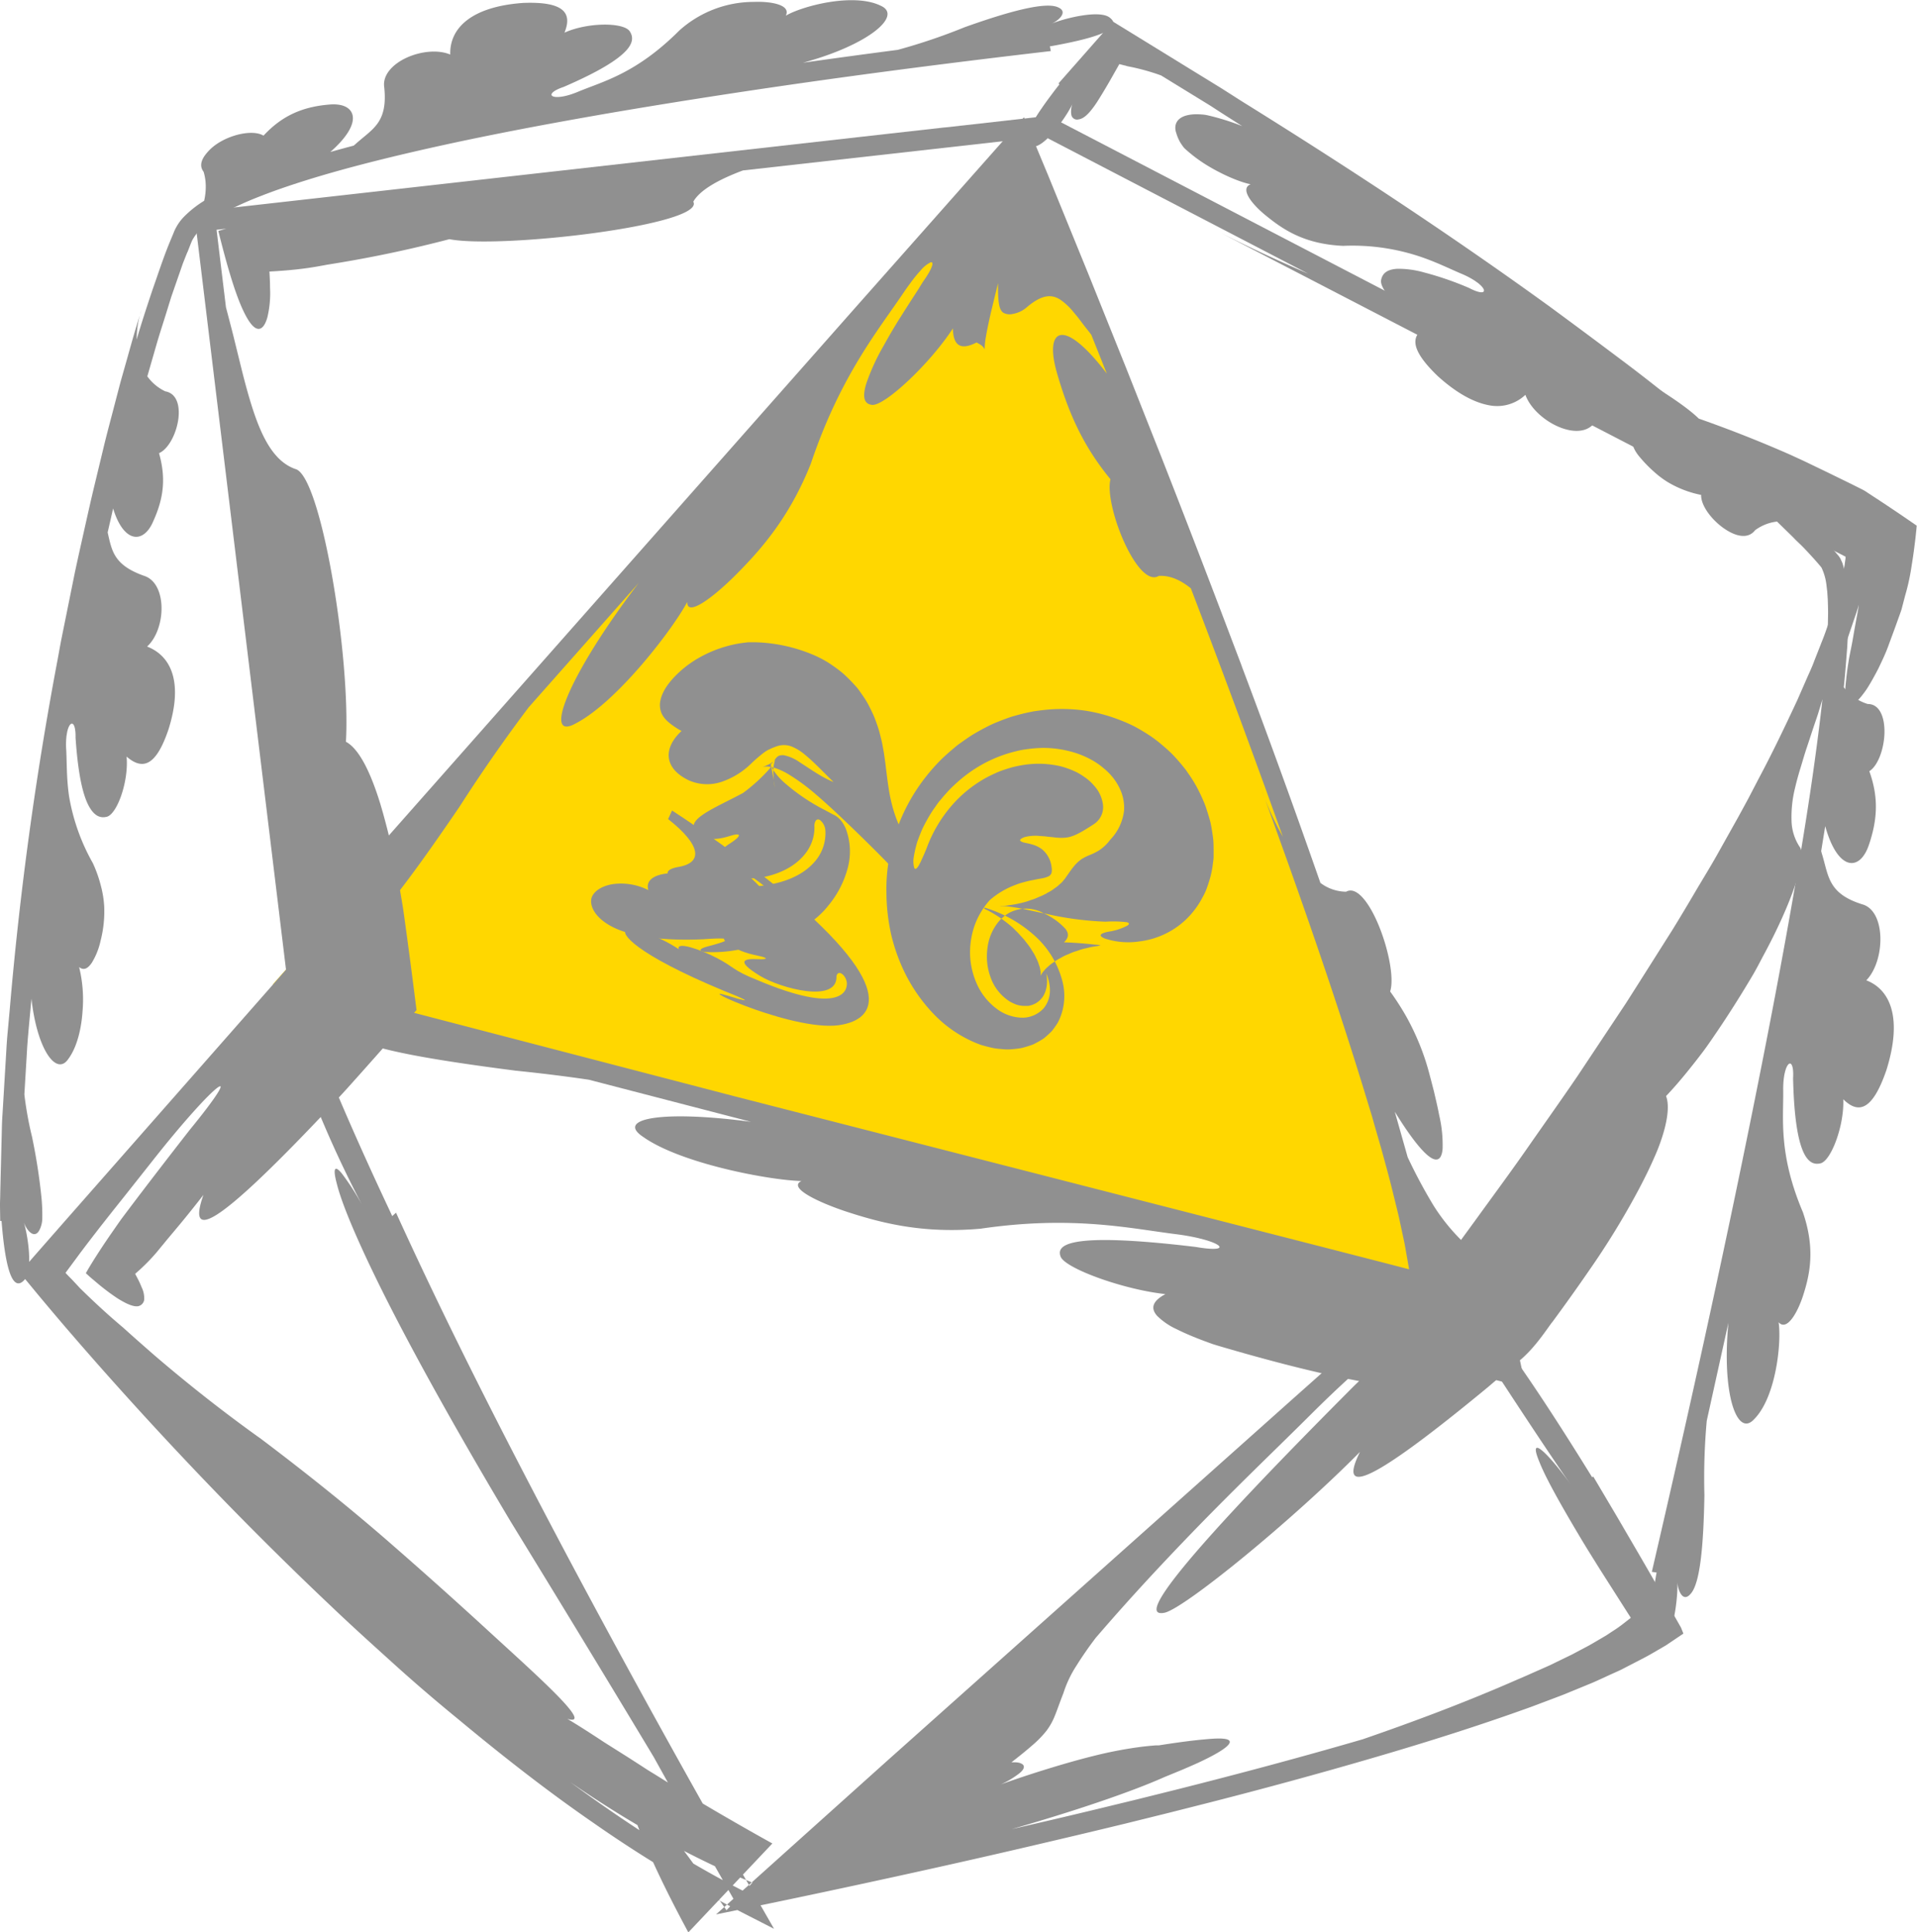 <svg xmlns="http://www.w3.org/2000/svg" viewBox="0 0 555.37 559.63"><defs><style>.cls-1{fill:gold;}.cls-2,.cls-3{fill:#909090;}.cls-3{fill-rule:evenodd;}</style></defs><title>d20HeroGray</title><g id="Layer_2" data-name="Layer 2"><g id="Layer_1-2" data-name="Layer 1"><g id="Layer_2-2" data-name="Layer 2"><g id="Layer_1-2-2" data-name="Layer 1-2"><path class="cls-1" d="M79,285.18,295.57,40.35S400.1,289.89,412.34,371.81Z"/><path class="cls-2" d="M366.38,231.3l-.92-2.51C365.69,229.48,366,230.34,366.38,231.3Z"/><path class="cls-2" d="M79.53,289.88c4,3.74,22.25,6.91,28.42,7.41-4.2-.33-9.44.56-5.46,3.17,4.93,3.53,23.31,6.62,46.88,9.65q11,1.12,21.2,2.62l47,12.2c-25.53-3.41-39.18-1-31.38,4.27,11.05,7.92,37.22,12.71,46,12.87-4.1,1.94,5,6.2,12.84,8.81,10.34,3.4,22.39,6.49,39.07,5,26.65-3.9,43.39-.05,56.58,1.59a64.66,64.66,0,0,1,6.54,1.15l1.83.48c6.11,1.74,6,3.56-2.62,2.07-38-4.55-40.46-.38-39.12,2.9,1.55,3.39,18.1,9.44,30.32,10.76-3.48,1.86-4.53,3.91-2.4,6.3A19.62,19.62,0,0,0,340.9,385c1.38.7,3,1.42,4.81,2.17q1.37.56,2.93,1.15l1.6.59.83.3.21.08.42.13.87.27c12,3.55,22.75,6.37,31.8,8.39q6.79,1.52,12.3,2.44,2.75.46,5.17.78l1.19.15c.38,0,.71,0,1.06,0h2c10.14-.1,13.5-2.64,11.87-6.87a115.62,115.62,0,0,0,17.16,5.58c1.52.38,3,.73,4.54,1.06l1.12.24.56.12.28.06.14,0h.07a.36.36,0,0,0,0-.07l-.43-2.35c-.6-3.17-1.3-6.42-2.09-9.61a114.48,114.48,0,0,0-5.5-16.91c-2-4.71-4.2-8.14-6.32-9.77a56.56,56.56,0,0,1-12.15-13.7,150.09,150.09,0,0,1-7.53-14.07L404.08,322c5.11,8.29,9.33,13.48,11.71,13.83,1.19.19,1.93-.8,2.14-3a37.58,37.58,0,0,0-1-9.88c-.43-2.33-1-4.62-1.51-6.86l-.86-3.32-.62-2.34a68.52,68.52,0,0,0-2.83-8.31,72.74,72.74,0,0,0-3.68-7.65,77.12,77.12,0,0,0-4.69-7.29c1.19-3.74-.41-11.87-3.1-18.61s-6.52-12.06-9.66-10.29a12.53,12.53,0,0,1-7.45-2.56q-11.11-31.82-23-63.33l.31.77-2.79-7.34q-10-26.44-20.32-52.75l-10.4-26.28-10.85-27L303.71,50.93l-6-14.4-.75-1.8-.19-.45-.09-.22,0-.11s-.05.05-.08.08l-.65.73-2.59,2.92-5.17,5.83L247.89,89,98.25,258.28l1.17.79-.49.56c-12.45,15.08-23.54,30.13-15.5,27.19,5.15-1.88,16.24-16.71,19.47-22-2.2,3.59-3.78,8.67.36,6.31,5.38-2.8,16.46-17.79,29.84-37.43,6.75-10.52,13.47-20.09,20.06-28.83l31.86-36c-20.82,27.27-27.75,46-18.22,40.66,12.07-6.27,28.19-27.42,32.3-35.17-.12,4.53,7.77-1.61,13.67-7.46,7.71-7.68,15.92-17,22.13-32.59,8.59-25.52,19.6-38.71,27-49.73q.72-1.06,1.41-2c.47-.64.81-1.11,1.21-1.63.76-1,1.49-1.85,2.14-2.55A9,9,0,0,1,269.57,76c1.15-.35.61,1.72-2.19,5.63l-1.49,2.41-1.77,2.73q-1.72,2.67-3.19,5c-2,3.16-3.59,5.93-4.93,8.36a62,62,0,0,0-5,10.88c-1.56,5,0,6.12,1.74,6.27,3.73.15,16.61-11.86,23.32-22.15.08,3.95,1.43,5.81,4.53,5a9.36,9.36,0,0,0,1.25-.43l.69-.31.36-.18c.07,0,.1,0,.15.05.35.19.67.36.95.55a3.29,3.29,0,0,1,1.15,1.13c.22.39.13.53.13,0a20.44,20.44,0,0,1,.35-3.34c.29-1.77.8-4.23,1.49-7.24L289.14,82c-.06,5.6.3,7.84,1.63,8.64a3.94,3.94,0,0,0,2.74.27,8.25,8.25,0,0,0,4-1.95c4.18-3.53,7-3.88,9.67-2.16A18.32,18.32,0,0,1,311,90.39l1,1.19c.34.41.72.94,1.09,1.41.74,1,1.52,2,2.33,3l.75,1,4.48,11.21,0,0c-12.83-16.79-18.07-12.83-14.47-.28s8.06,21.8,15.53,30.89c-1.89,7.51,7.83,31.74,14,28,3.27-.2,6.4,1.25,9.29,3.6q13.72,35.82,26.64,71.92a87.24,87.24,0,0,1-5.21-11c10.11,27.76,19.89,55.66,28.56,83.85l1.54,5.06c.49,1.6,1,3.19,1.43,4.8.91,3.21,1.87,6.41,2.75,9.64s1.77,6.46,2.58,9.72l1.2,4.89c.41,1.63.8,3.26,1.14,4.91l1.06,4.93c.37,1.64.61,3.31.92,5l.44,2.49.11.62c0,.19.17.52-.14.35l-1.21-.31L401.9,366l-19.45-5L212.68,317.5,110.9,291l-.75-.2-.06.24,0,.13C91.25,287,73.35,284.12,79.53,289.88Z"/><path class="cls-2" d="M359.88,193.17l.95,2.51C360.59,195,360.27,194.14,359.88,193.17Z"/><path class="cls-2" d="M353.82,67.55l-5.43-2.81C349.86,65.52,351.71,66.48,353.82,67.55Z"/><path class="cls-2" d="M419,374.41c1.13,2.38,3.56,6.22,6.57,11s6.65,10.33,10.37,16c7.43,11.34,15.17,23,19.19,28.69-5.48-7.75-13.08-16-9.07-6.46,1.59,4,5.22,10.63,10.37,19.34l2,3.36,1.66,2.72,3.38,5.42,8.18,12.84.58.9.15.23c0,.07.14.16,0,.2l-.38.3-1.56,1.22a37.76,37.76,0,0,1-3.35,2.36l-1.77,1.17-1.87,1.1c-1.27.73-2.54,1.53-3.91,2.23l-4.17,2.21L451,481.36c-.77.37-1.49.75-2.33,1.12l-2.91,1.29c-2,.87-4,1.8-6.05,2.65-15.14,6.65-30.21,12.28-44.89,17.34-17.7,5.16-35.53,9.92-53.43,14.44l-12.25,3.05-12,2.91c-8,1.93-16,3.79-24,5.63,13.71-3.95,24.91-7.61,33.39-10.74q6.37-2.35,10.76-4.31l5.3-2.18q2.5-1.07,4.56-2c5.49-2.55,8.59-4.52,9.06-5.72s-1.69-1.57-6.76-1.08c-3.64.3-7.71.85-12.11,1.52l-1.66.26-.21,0h-.32l-.4,0-1.62.14c-1.08.11-2.15.22-3.22.37a119.19,119.19,0,0,0-13.07,2.54c-4.48,1.11-9.19,2.47-13.88,3.92s-9.3,3-13,4.33a26.16,26.16,0,0,0,5.46-3.29c1-.84,1.26-1.46,1.19-1.93s-.52-.77-1.19-1a6,6,0,0,0-1.17-.18l-.7,0h-.52s0,0,.06-.05l.31-.24c2.15-1.68,4.1-3.25,5.73-4.69a29.93,29.93,0,0,0,4-4.1,18.22,18.22,0,0,0,2.44-4.34c.7-1.68,1.36-3.69,2.51-6.61a32.86,32.86,0,0,1,3.86-8.09c.93-1.51,2-3.08,3.12-4.69q.86-1.21,1.78-2.44l.46-.62c.06-.09.19-.24.32-.39l.38-.44,1.51-1.74c8-9.21,15.64-17.45,22.81-24.93,14.34-15,26.93-26.9,37.61-37.55,4.11-4.09,7.79-7.58,10.94-10.44l3.23-2.87c10.94-9.53,12.77-8.77-1.67,5.06-61.36,61.48-60.51,66.94-55,65.84,5.94-1.41,37-26.78,56.57-46.58-6.35,12.81,2.54,9.75,37-18.7l4-3.41,4-3.4c5.3-3.73,9.62-10.86,10.8-12.2q5.69-7.73,10.37-14.54a229.1,229.1,0,0,0,14.66-23.91q2.7-5.11,4.52-9.32a54.35,54.35,0,0,0,2.75-7.58c1.23-4.51,1.39-7.83.57-10,2.2-2.31,4.57-5.06,7-8.11,1.22-1.52,2.47-3.12,3.72-4.78s2.45-3.43,3.67-5.22c2.44-3.58,4.88-7.34,7.22-11.12,1.17-1.89,2.32-3.79,3.44-5.68s2.12-3.85,3.12-5.74c8.13-15,12.9-28.8,10.47-31.63a14.4,14.4,0,0,1-2.29-7.53,34.78,34.78,0,0,1,1.07-9.64c.41-1.77.92-3.61,1.51-5.52s1.17-4,1.85-6,1.39-4.26,2.15-6.49c.37-1.12.78-2.24,1.14-3.4l1.08-3.55,2.87-6.54c1-2.18,1.78-4.43,2.67-6.65l1.41-3.6c.49-1.21.86-2.46,1.29-3.69l1.26-3.7c.42-1.23.86-2.46,1.18-3.72-.14,1.22-.37,2.39-.59,3.54l-.61,3.36c-.38,2.18-.72,4.26-1.13,6.17l-.28,1.4c-.09.47-.18.92-.24,1.29l-.35,2.24q-.31,2.13-.47,3.85c-.56,4.49-.24,6.82.81,7.19s2.82-1.23,5.13-4.56c.56-.85,1.13-1.83,1.74-2.9l.93-1.7.48-.91.25-.48.31-.65c.83-1.74,1.77-3.69,2.55-5.83s1.64-4.41,2.5-6.82c.46-1.3.95-2.59,1.37-3.88l1-3.84a63.09,63.09,0,0,0,1.72-7.53c.39-2.45.78-4.88,1.06-7.29.16-1.2.3-2.4.42-3.61.06-.6.13-1.2.17-1.82.08-.19-.15-.21-.25-.31l-.36-.25-.73-.5q-5.8-4-11.5-7.71l-1.42-.93a11.77,11.77,0,0,0-1.49-.9l-3.28-1.64L529.82,137l-6.43-3.1-1.46-.69-1.08-.49-2.17-1q-4.33-1.91-8.7-3.7c-5.83-2.39-11.73-4.63-17.84-6.78-10.72-10.67-64-38-64.71-30.39-2.76,1.38-7.23,1.35-12.68.4l-111-57.71L273.13,37l1.87-.24-17.81,2L56.23,61.4,82.86,280.88,18.52,354,9.64,364.12l-2.21,2.54-1.11,1.27-.55.63s0,.05,0,.08l.07.08.13.16.27.33,4.29,5.2q4.31,5.18,8.7,10.31l4.42,5.11,4.29,4.89q16.23,18.39,33.24,36.06T96,465.3c5.92,5.65,12,11.12,18.07,16.61s12.29,10.82,18.63,16c12.6,10.47,25.5,20.61,39,29.92A372,372,0,0,0,214,553.43l10.25,5.24-5.74-10q-27.73-48.37-54-97.68c-17.42-32.86-34.41-66-49.78-99.75l-1.1,1-.71-1.55c-9.51-20.17-18.14-40.12-23-53.36-1.31-3.28-2.17-6.2-3.08-8.52q-.35-.87-.58-1.65l-.49-1.44a19.74,19.74,0,0,0-.89-2.16c-1.11-2.19-1.89-1.6-2.15,3.1a18.25,18.25,0,0,0,0,2.61c.09,1,.23,2,.4,3.19s.37,2.43.65,3.74.64,2.66,1,4.09a165.15,165.15,0,0,0,6.27,18.67,323.09,323.09,0,0,0,14.73,31.71A72.64,72.64,0,0,0,99,339.85c-1.79-2.17-2.77-2-1.39,3.12,1.6,6.44,7.14,19.32,15.85,36.32s20.57,38.1,34.42,61.32q22.25,36.26,41.51,68.3,11.88,21.4,24,42.65l3.09-3.27c-18-9.13-35-20.18-51.27-32.11,19.67,13.56,37.9,23.11,52.79,29.11l-7.53,8c-10.66-15.36-18.67-25.93-23.38-30.72s-6.07-3.79-3.17,4c3.28,9.14,8.85,20.84,15.5,33.13l24.34-25.75c-11.47-6.37-23.67-13.49-34.27-20.16-1.34-.79-2.64-1.63-3.9-2.46l-3.72-2.39-6.88-4.34c-4.24-2.8-7.87-5.11-10.61-6.74,7.88,2.31-8.33-12.14-21.88-24.55-8.87-8.16-18.48-16.8-29.32-26.25s-23.13-19.42-37.48-30.24c-11.56-8.25-21.8-16.41-31-24.3q-3.44-3-6.68-5.88l-1.61-1.45-.78-.7-.6-.5-2.4-2.07c-3.19-2.8-6.36-5.77-9.43-8.79L21,370.77l-1.13-1.15-.56-.58-.28-.29c-.08,0,0-.09,0-.14l.1-.14L22.44,364c2.21-3,4.46-5.89,6.69-8.77L32.46,351l3.85-4.83,7.3-9.22C62.75,312.57,72,306.43,55,327.22c-6.68,8.56-12.5,16.13-17.56,22.83l-1.86,2.47-.43.58-.32.45-.63.89-2.32,3.34c-1.45,2.11-2.7,4-3.78,5.68s-2,3.18-2.77,4.5l-.28.49c-.05.16-.31.31,0,.48l1,.92L28,371.5a63.41,63.41,0,0,0,6,4.53c3.18,2,4.9,2.47,6,2.31a2.24,2.24,0,0,0,1.75-1.72,7,7,0,0,0-.71-3.75c-.3-.77-.67-1.59-1.1-2.42q-.32-.63-.67-1.27l-.09-.16,0-.08,0,0,0,0,.36-.32.71-.63a55.88,55.88,0,0,0,5.14-5.28L48.44,359l3.67-4.38c2.4-2.9,4.69-5.77,6.82-8.52-4.74,13.49,3.7,9.37,34.46-23.06l4.78-5.16,2.3-2.51,3.63-4.05q8.74-9.8,16.57-18.76c-1.24-9.93-2.47-19.25-3.68-27.92-.18-1.32-.23-1.57-.32-2.16l-.26-1.59-.53-3.09q-.53-3-1.08-5.84a189.44,189.44,0,0,0-4.58-19c-3.18-10.39-6.57-16.28-10-18.11,1.37-25.11-7.31-77.25-14.65-79-5.47-1.93-8.92-7.56-11.71-15.49-1.4-4-2.64-8.51-3.88-13.46l-1.9-7.71-.49-2-.48-1.88-1-3.83L65.46,89,62.74,66.55l3-.33-.09,0c-.88.23-1.72.46-2.39.68C66,78,68.23,85,70.14,89.25s3.43,5.89,4.64,6,2.1-1.26,2.69-3.37a30,30,0,0,0,.76-8.54c0-1.63-.09-3.19-.17-4.69,3.42-.18,6.45-.43,9.35-.79,1.45-.18,2.87-.39,4.28-.63l2.12-.38.53-.1.27-.05.49-.08,2.09-.34c11.14-1.82,21.91-4.11,33-7,14.85,2.88,74.35-4.12,70.66-10.86,1.9-3.36,7.25-6.38,14.38-9.05l87.36-9.82L379,79.27c-9.65-4.13-18.7-8.46-25.14-11.72L531.88,159.8l2.54,1.31.16.08c.07,0,.1.06.08.13l0,.36c0,.24-.06.47-.09.71-.07.47-.11.94-.2,1.41l-.53,2.8-.68,2.77c-.95,3.68-2.06,7.33-3.34,10.92-.62,1.8-1.22,3.61-1.95,5.38l-2.24,5.7c-.72,2-1.64,3.85-2.46,5.77l-2.52,5.75c-3.55,7.6-7.16,15.17-11.12,22.59l-2.91,5.59c-1,1.87-2,3.68-3,5.52l-6.16,11c-2.06,3.67-4.29,7.24-6.42,10.87s-4.29,7.24-6.5,10.83c-4.51,7.12-9,14.26-13.53,21.35l-14,21.05c-4.77,7-9.64,13.84-14.46,20.76s-9.84,13.7-14.79,20.54l-7.46,10.22-1.77,2.43a11.39,11.39,0,0,1-.88,1.14l-1.08,1-4.62,4.12L374,405.65l-76.49,68.23-40.79,36.39-40,35.91-5,4.48-2.49,2.24L208,554l-.31.28-.16.14c-.07.06-.11.1,0,.06l.83-.17,13.31-2.72q13.28-2.75,26.49-5.6c17.62-3.8,35.21-7.7,52.84-11.85q12.61-2.94,25.22-6l12.6-3.12,11.85-3c15.66-4,31.27-8.25,46.81-12.78s31-9.39,46.25-14.91l5.7-2.15,2.87-1.09c1-.37,2-.81,3-1.21l6-2.47c2-.86,3.92-1.78,5.89-2.67,1-.46,2-.87,2.92-1.36l2.85-1.47c1.9-1,3.82-1.93,5.64-3l2.77-1.61c.46-.27.93-.53,1.38-.81l1.33-.9,2.67-1.8.67-.45.17-.11c.05,0,.14-.07.08-.13l-.13-.33-.53-1.33q-6.14-10.83-12.39-21.6l-6.21-10.64-5.92-10-.91-1.53-.22.13-.09.1c-11.57-18.75-23.35-36.62-32.09-47.24-4.3-5.36-7.95-8.77-9.87-9.76S417.27,370.87,419,374.41Z"/><path class="cls-2" d="M275,36.76l6.08-.69C279.42,36.23,277.36,36.47,275,36.76Z"/><path class="cls-2" d="M532.36,158.94l1.14,1.37C533.21,159.93,532.82,159.46,532.36,158.94Z"/><path class="cls-2" d="M299.57,42.48c3.84-.41,10.31-10.08,11.3-12.83a6.22,6.22,0,0,0-.51,3.5,1.67,1.67,0,0,0,2.1,1.43c1.61-.18,3.28-1.87,5.35-5,1-1.57,2.2-3.53,3.56-5.88l2.18-3.84.6-1.06c.05-.07.09-.22.16-.23l.21.06.43.11,1.8.47a63.15,63.15,0,0,1,9.62,2.64l11.41,7,2.85,1.75,3.08,2,6.19,3.94A68.31,68.31,0,0,0,350,33.43a10.85,10.85,0,0,0-1.93-.28q-.87-.06-1.63-.05a11.15,11.15,0,0,0-2.64.32c-3,.78-3.82,2.88-3,5.2a12.68,12.68,0,0,0,1,2.41,11.65,11.65,0,0,0,.64,1l.35.48.18.23a1.73,1.73,0,0,0,.24.26A42.12,42.12,0,0,0,349.88,48c4.76,2.88,9.73,4.86,12.44,5.37-3.33,1.33.64,6.05,4.53,9.16,5.07,4.13,11.24,8.19,22.27,8.68A61.82,61.82,0,0,1,410.4,74c5.42,1.72,9.52,3.85,13.28,5.41a23.86,23.86,0,0,1,3.55,1.88l.93.66c3,2.35,2.18,3.93-2.53,1.47a91.44,91.44,0,0,0-13.07-4.51,27.52,27.52,0,0,0-7.63-1.06c-3.6.16-4.54,1.78-4.82,3.31-.47,3.2,7.2,10.47,14.17,13.13-5.89,2.39-6.09,6.67,2.32,14.71,5.54,5,10.49,7.57,14.68,8.36a11.91,11.91,0,0,0,10.64-3c2.61,7.27,14.7,13.74,19.62,8.59,6.66-6.6,10.84-5.28,16.32-3.85l5.8,4.68c-10.93-2-13.27,3.3-8.48,8.76a37.65,37.65,0,0,0,3.89,4,27.39,27.39,0,0,0,4.06,3.08,30.27,30.27,0,0,0,9.7,3.73c-.09,2.95,2.79,6.88,6.19,9.39s7.26,3.67,9.44.84a13.14,13.14,0,0,1,6.36-2.51l3.6,3.51c.6.58,1.2,1.17,1.77,1.78L521.9,158c1.07,1.07,2.09,2.18,3.11,3.3.52.55,1,1.12,1.51,1.69l.74.86.36.44a2.39,2.39,0,0,1,.26.5,16,16,0,0,1,1.22,4.35l.27,2.25.15,2.27c.05,1.53.11,3,.08,4.58s-.06,3.31-.11,5v-.49c0,1.55-.14,3.1-.2,4.66-.71,11.21-2.1,22.47-3.65,33.7s-3.37,22.45-5.29,33.65c-3.84,22.41-8.14,44.75-12.64,67.06-9,44.62-18.86,89.09-29.16,133.45l1.39.21-.1.44c-2,11.66-3,23,2,19.52,3.23-2.24,4.31-13.48,4.1-17.31.14,2.61,1.6,6,3.71,3.66,2.9-2.84,3.88-14.19,4.13-28.78a183.13,183.13,0,0,1,.68-21.5l6.28-28.42c-2,20.76,2.52,33.34,7.42,28,6.46-6.45,8-22.62,7.11-28.11,2.4,2.68,5.47-2.76,7.05-7.58,2.06-6.31,3.61-13.73,0-24.27-7.16-16.89-5.59-27.16-5.71-35.34-.1-8.38,3.28-10.61,2.86-3.44.55,23.57,4.86,25.31,7.93,24.61s6.93-10.95,6.61-18.57c4.55,4.51,8.57,3,12.5-8.45,4.62-14.75,1.35-23.21-5.82-26,5.53-5.71,5.71-20.11-1.16-22-10-3.14-9.72-8.17-11.71-14.66-.08-.25-.14-.51-.21-.76l1.17-7.23v0c3.64,13.09,10,13.19,12.63,5.5s2.78-14.08.15-21.41c2.51-1.6,4.24-6.45,4.38-10.93s-1.28-8.56-4.85-8.54a13.81,13.81,0,0,1-6.93-4.85c.4-3.87.7-7.76,1-11.66.1-2,.22-3.91.26-5.87,0-1,.06-2,.05-3s0-2,0-3.06a42.18,42.18,0,0,0-1.66-12.26c-.19-.48-.42-.94-.63-1.42a7.45,7.45,0,0,0-.92-1.24c-.67-.79-1.3-1.6-2-2.35-1.39-1.54-2.79-3.07-4.25-4.54a29.85,29.85,0,0,1,6.37,5.16c-.78-1-1.66-1.84-2.48-2.76s-1.69-1.81-2.56-2.7L524.86,151c-.79-.82-1.62-1.58-2.43-2.38-3.23-3.18-6.57-6.22-9.89-9.27s-6.77-6-10.15-8.93L492,121.74c-7-5.63-14-11.28-21.18-16.68S456.46,94.32,449.23,89c-29.07-21.06-59.07-40.77-89.51-59.69l-3.36-2.14c-1.14-.72-2.19-1.41-3.42-2.16l-7.16-4.4-14.33-8.81-7.16-4.4-1.79-1.1c-.08-.09-.13,0-.19.08l-.18.2-.35.4-.7.8L318.26,11,307,23.78l-.33.38.16.2.09.09c-1,1.23-1.9,2.45-2.79,3.64s-1.66,2.27-2.41,3.37a47.86,47.86,0,0,0-3.52,5.86C296.57,40.7,296.57,42.84,299.57,42.48Z"/><path class="cls-2" d="M529.5,182.73l0-1.58C529.51,181.58,529.49,182.11,529.5,182.73Z"/><path class="cls-2" d="M40.52,91.27,41,89.78C40.83,90.18,40.68,90.69,40.52,91.27Z"/><path class="cls-2" d="M7.11,370.67c2.57-2.85.88-13.28-.25-16.77.77,2.37,3,5.09,4.49,2.52a7.61,7.61,0,0,0,.9-3.71,54,54,0,0,0-.25-6,169.48,169.48,0,0,0-2.73-17.47A102.28,102.28,0,0,1,7.06,317l.83-13.88c.33-4.63.82-9.24,1.22-13.86,1.66,14.9,7.24,22.36,10.6,17.57,2.58-3.4,3.87-8.82,4.21-14a39.41,39.41,0,0,0-1-12.73c1.37,1.13,2.6.36,3.69-1.26a20.71,20.71,0,0,0,2.53-6.36,34.13,34.13,0,0,0,1.05-9.89,29.39,29.39,0,0,0-.93-5.88A37.86,37.86,0,0,0,26.9,250,59.28,59.28,0,0,1,20,230.58c-.77-5.36-.6-9.74-.83-13.61a21.74,21.74,0,0,1,.1-3.83l.18-1.07c.75-3.57,2.54-3.47,2.44,1.6.76,11.15,2.23,17,4,20.07s3.62,3.19,5.11,2.82c3-.9,6.33-10.35,5.67-17.42,4.76,4.13,8.61,2.59,12.14-7.87,4.26-13.46.91-21.23-6.19-24,5.56-5.11,5.86-18.3-.84-20.47-8.84-3.12-9.37-7.24-10.59-12.59l1.58-6.93c3.15,10.26,8.87,10.17,11.6,3.76,3.13-6.86,3.71-12.68,1.7-19.78,5.31-2.34,8.8-16.69,1.81-17.91a13.53,13.53,0,0,1-5.2-4.34l2.67-9.26c.89-3.09,1.9-6.12,2.85-9.19L49.61,86l1.57-4.52,1.57-4.52c.26-.79.53-1.39.79-2.08l.8-2-.13.41.42-1.07c.36-.89.68-1.8,1.08-2.67a15.53,15.53,0,0,1,4.89-5.26,49.18,49.18,0,0,1,6.23-3.7c2.23-1.09,4.69-2.21,7.12-3.18s4.93-1.92,7.45-2.79c10.07-3.5,20.47-6.31,30.92-8.88,20.94-5.1,42.2-9.15,63.5-12.85,42.65-7.31,85.59-13.1,128.61-18.1l-.27-1.38.43-.05c11.09-2,21.59-4.71,16.84-8.31-3.06-2.31-13.48.37-16.85,1.84,2.29-1,4.83-3.48,2.07-4.71-3.49-1.79-14,1-27.12,5.68a171.42,171.42,0,0,1-19.44,6.58q-13.74,1.79-27.46,3.73c19.17-5.2,28.92-13.67,22.54-16.5-7.93-3.9-22.93.14-27.52,2.88,1.59-3.17-4.32-4.19-9.17-4A32.28,32.28,0,0,0,196.8,8.84c-12.59,12.59-22.22,14.75-29.44,17.78-7.38,3.08-10.57.75-4.07-1.44,10.35-4.47,15.56-7.82,18-10.41s2-4.42,1.14-5.72c-1.82-2.64-12.21-2.61-18.9.41,2.41-5.86-.38-9.07-12-8.61-14.91,1.06-21.32,7.27-21.09,14.95-3.57-1.5-8.61-.93-12.63.91s-7,5-6.5,8.5c1.11,10.43-3.42,12.09-8.28,16.49-.19.17-.38.33-.58.49-2.26.58-4.5,1.21-6.75,1.83l0,0c4.92-4.32,6.84-7.88,6.5-10.34s-2.92-3.77-6.86-3.39c-7.9.66-13.74,3.34-19,9-2.55-1.54-7.73-.77-11.9,1.44a16.34,16.34,0,0,0-2.85,1.89,14.22,14.22,0,0,0-2.16,2.3c-1.3,1.74-1.55,3.43-.44,4.84a14.74,14.74,0,0,1,.62,4.4,17.69,17.69,0,0,1-.47,4,30.81,30.81,0,0,0-5.87,4.65,13.77,13.77,0,0,0-2.21,3,11.73,11.73,0,0,0-.79,1.7l-.72,1.73c-2.15,5.1-3.62,9.76-5.33,14.58C42.6,88.68,41,93.49,39.6,98.33a26.7,26.7,0,0,1,.92-7.06c-1.3,4.09-2.46,8.21-3.61,12.33l-1.75,6.18c-.58,2.06-1.09,4.14-1.64,6.2-1.07,4.14-2.19,8.27-3.22,12.42l-3,12.46c-1,4.15-1.93,8.33-2.86,12.49s-1.87,8.34-2.76,12.51l-2.54,12.56-1.27,6.28c-.42,2.09-.78,4.2-1.17,6.3A1001,1001,0,0,0,2.81,292.51l-.69,7.56c-.22,2.52-.32,5.05-.49,7.58L.72,322.81c-.19,2.52-.19,5.06-.27,7.59L.26,338l-.19,7.6c0,1.27-.09,2.53-.07,3.8l.06,3.8v.45H.45C1.32,364.78,3.15,375.09,7.11,370.67Z"/><path class="cls-2" d="M54.21,73.24l-.5,1.28C53.86,74.17,54,73.74,54.21,73.24Z"/></g></g><path class="cls-3" d="M307.84,284.42a16.81,16.81,0,0,1-.71,10.33c-.18.43-.38.87-.6,1.29s-.49.81-.77,1.21-.58.81-.89,1.21-.7.73-1.08,1.09-.79.71-1.21,1.06-.9.61-1.39.9-1,.56-1.52.83-1.08.43-1.65.62-1.16.36-1.77.52-1.21.22-1.85.3-1.28.13-1.94.17-1.29,0-1.95-.06-1.33-.11-2-.2-1.29-.24-1.94-.4-1.31-.33-2-.53-1.23-.43-1.86-.68a36.14,36.14,0,0,1-12.43-8.6,47.5,47.5,0,0,1-7.81-11.05,52.5,52.5,0,0,1-4.29-11.75,58,58,0,0,1-1-5.93,55,55,0,0,1-.37-5.89A49,49,0,0,1,257,253a48.29,48.29,0,0,1,.87-5.78A53.39,53.39,0,0,1,268.22,225a54.33,54.33,0,0,1,4.56-5.12c.85-.83,1.8-1.67,2.72-2.47l1.4-1.18c.47-.39,1-.79,1.56-1.17q1.6-1.16,3.24-2.21c1.19-.72,2.44-1.42,3.68-2.07.63-.32,1.23-.64,1.89-.94s1.4-.61,2.1-.89,1.41-.55,2.12-.81,1.37-.5,2.2-.73c1.57-.45,3.15-.85,4.73-1.17.4-.08.78-.16,1.19-.23l1.28-.18q1.28-.17,2.56-.29a48,48,0,0,1,10.46.23,46.56,46.56,0,0,1,10.1,2.62,45,45,0,0,1,4.61,2c1.44.77,2.83,1.6,4.17,2.47a34.5,34.5,0,0,1,3.65,2.72c1.12.94,2.26,1.93,3.21,2.9s1.79,1.95,2.63,2.94q.62.75,1.21,1.5c.36.49.68,1,1,1.44a38.78,38.78,0,0,1,3.26,5.65q.64,1.35,1.19,2.69c.37.9.6,1.69.87,2.52q.48,1.49.86,2.94c.21.93.36,1.82.5,2.71s.27,1.77.34,2.6.07,1.61.08,2.39,0,1.54,0,2.29-.14,1.41-.22,2.1a25.75,25.75,0,0,1-.74,3.85c-.33,1.19-.7,2.31-1.09,3.37s-.91,2-1.4,2.9a24.38,24.38,0,0,1-3.31,4.67,23.28,23.28,0,0,1-7.57,5.59,24.06,24.06,0,0,1-3.76,1.38,26.06,26.06,0,0,1-3.57.69,21.76,21.76,0,0,1-9.87-.87c-1.76-.73-1.72-1.44,1.23-2a16.74,16.74,0,0,0,5.27-1.71c.75-.48.57-.8-.06-1a33.23,33.23,0,0,0-6.2-.16,92.29,92.29,0,0,1-17.07-2.24l-5.84-1.24-2.32-.47c-.72-.13-1.4-.23-2-.32s-1.15-.15-1.63-.2-1,0-1.34,0h-.51l.68-.07c.49,0,1-.07,1.48-.13,1-.16,2-.28,3-.5s1.86-.41,2.61-.65c.38-.11.75-.24,1.11-.38s.71-.21,1-.33c.67-.22,1.32-.56,1.87-.78a13.34,13.34,0,0,0,1.45-.68c.42-.24.77-.45,1-.56.5-.27.71-.41.55-.31l-.52.3c-.14.08-.29.14-.51.27l-.34.2-.09.05,0,0,.05,0,.31-.15-.07,0s-.08,0,.07-.05a6.06,6.06,0,0,1,.56-.3,10.83,10.83,0,0,0,1-.6c.31-.19.64-.49.87-.62a8.2,8.2,0,0,0,.69-.51c.22-.18.42-.36.61-.54s.3-.25.44-.39a6.19,6.19,0,0,0,.66-.71,2,2,0,0,1,.2-.24l.14-.16.17-.23,1.12-1.6c.42-.6.84-1.18,1.28-1.72a11.1,11.1,0,0,1,2.48-2.34,16,16,0,0,1,2.37-1.16,16.37,16.37,0,0,0,2.63-1.33,12.5,12.5,0,0,0,3.19-3.06,14.54,14.54,0,0,0,4-8.43,12.84,12.84,0,0,0-.64-4.88,15.84,15.84,0,0,0-2.85-5,17.53,17.53,0,0,0-2.31-2.29,20.79,20.79,0,0,0-2.84-2.07,26.05,26.05,0,0,0-7-2.91,30.93,30.93,0,0,0-8-1,37.35,37.35,0,0,0-3.91.29c-.65.08-1.33.17-2,.29s-1.2.25-1.81.4a38.6,38.6,0,0,0-12.44,5.46,40.84,40.84,0,0,0-4.53,3.52q-1,.9-1.93,1.82c-.6.6-1.12,1.2-1.66,1.8s-1,1.19-1.51,1.78-.86,1.15-1.26,1.71a33.58,33.58,0,0,0-2.06,3.2c-.57,1-1.07,1.93-1.48,2.77s-.69,1.57-.94,2.2-.47,1.23-.68,1.81-.33,1.13-.47,1.66a28.73,28.73,0,0,0-.59,2.82,7,7,0,0,0,.13,3.23c.24.48.66.32,1.23-.59a17.34,17.34,0,0,0,1-2c.4-.85.86-1.9,1.37-3.18a39.8,39.8,0,0,1,7-12,36.42,36.42,0,0,1,10.42-8.46c1-.53,2-1,3-1.44s2.12-.81,3.15-1.13a26.6,26.6,0,0,1,3.19-.8,28.93,28.93,0,0,1,3.16-.46,27.52,27.52,0,0,1,6.17.13c1,.13,1.92.31,2.79.51a25.33,25.33,0,0,1,2.58.84,23.19,23.19,0,0,1,2.25,1,22.49,22.49,0,0,1,1.94,1.21,13.78,13.78,0,0,1,2.89,2.59,10,10,0,0,1,2.46,5,5.89,5.89,0,0,1-2.54,6.08c-4.23,2.76-6.28,3.82-8.54,3.95a9.65,9.65,0,0,1-1.75,0c-.59,0-1.24-.12-1.9-.18s-1.34-.13-2-.22l-2.08-.15a12.77,12.77,0,0,0-3.34.25,4,4,0,0,0-1.6.69c-.52.48.11.87,1.58,1.15a17,17,0,0,1,2.37.62,8.33,8.33,0,0,1,2.32,1.28,7.84,7.84,0,0,1,2.65,5,4.3,4.3,0,0,1,0,1.72,1.36,1.36,0,0,1-.28.53,1.56,1.56,0,0,1-.46.43,6.37,6.37,0,0,1-1.52.54c-.63.15-1.41.25-2.25.43s-1.85.34-2.88.62c-.52.14-1.08.28-1.64.45s-1.12.39-1.7.61a24,24,0,0,0-7.16,4.3,22.33,22.33,0,0,0-4.39,7.33,23.76,23.76,0,0,0-1.32,8.6,22.73,22.73,0,0,0,2.08,8.61,18.14,18.14,0,0,0,5.58,6.9,12.62,12.62,0,0,0,7.72,2.62,8.39,8.39,0,0,0,5.87-2.65,8,8,0,0,0,1.88-5,10.76,10.76,0,0,0-.25-2.62,13.92,13.92,0,0,0-.81-2.58,12.4,12.4,0,0,1,.23,2.41,9.68,9.68,0,0,1-.09,1.17,8.12,8.12,0,0,1-.21,1.06,7.08,7.08,0,0,1-.84,2,5.12,5.12,0,0,1-.63.81,5.06,5.06,0,0,1-.76.72,6,6,0,0,1-1.86,1,11,11,0,0,1-1.07.27c-.35,0-.72,0-1.09,0a7.92,7.92,0,0,1-2.24-.35,12,12,0,0,1-2.12-1,13.65,13.65,0,0,1-5.51-7.1,17.64,17.64,0,0,1-.85-8.25,14.86,14.86,0,0,1,2.45-6.65,11.26,11.26,0,0,1,2-2.28,10.07,10.07,0,0,1,2.29-1.55,10.51,10.51,0,0,1,9.63.38,19.14,19.14,0,0,1,6.21,4.46c1.07,1.4,1,2.54-.41,3.92,3.08.09,6.81.4,9,.67.57,0,1,.09,1.37.13a1.41,1.41,0,0,0,.41,0h.1l-.18,0L318,274c-.58.09-1.25.17-2,.33-.36.07-.73.18-1.12.27s-.8.17-1.23.29-.87.26-1.33.43-.92.28-1.4.46-1,.41-1.49.63a13.24,13.24,0,0,0-1.5.68q-.39.21-.77.44c-.23.11-.46.23-.69.37a11.92,11.92,0,0,0-1.35.91,8.26,8.26,0,0,0-1.12.83l-.93.84q-.2.2-.4.43l-.19.24c-.06.08-.09.1-.14.15a3.93,3.93,0,0,0-.49.67,1.85,1.85,0,0,1-.14.22l-.11.19c0,.07-.07.16-.1.22a0,0,0,0,0,0,0s0,.06,0,0,0,0,0,0,0,0,0,0v-.13a2,2,0,0,0,0-.23,1.59,1.59,0,0,0,0-.19l0-.39a4,4,0,0,0-.13-.76,6.25,6.25,0,0,0-.25-1.09l-.18-.51q-.1-.34-.22-.65a9.45,9.45,0,0,0-.55-1.18,11.21,11.21,0,0,0-.68-1.34q-.19-.31-.38-.6c-.13-.19-.27-.46-.41-.67-.56-.91-1.19-1.62-1.84-2.49q-.49-.61-1-1.13c-.34-.36-.67-.76-1-1.1s-.69-.67-1-1-.67-.64-1-.92a36.43,36.43,0,0,0-6.67-4.52l-.8-.38-.17-.09-.09,0h0s0,0,0-.06,0-.18.11-.28a37.78,37.78,0,0,1,14.31,7.95A26.64,26.64,0,0,1,307.84,284.42Z"/><path class="cls-3" d="M236.16,229.92a57.48,57.48,0,0,0-8-5.82,18.81,18.81,0,0,0-3.92-1.74,11.94,11.94,0,0,0-1.89-.34,5.91,5.91,0,0,0-1.74.23,8.7,8.7,0,0,0,1.17-.42l.56-.26.42-.18a5.32,5.32,0,0,0,.81-.48,3.36,3.36,0,0,0,.5-.33l.23-.21a1.13,1.13,0,0,1,.11-.09,1.11,1.11,0,0,0,.18-.2s0,.05,0,.06,0,0-.09.19a1.9,1.9,0,0,0-.14.42l0,.1-.06.19q-.06.2-.1.41a4.08,4.08,0,0,0-.08.79,9.94,9.94,0,0,0-.1,1.18,7.78,7.78,0,0,0,.06,1.16c0,.5,0,1,.08,1.56a14,14,0,0,0,.24,1.52l.09.37c-.51-2.91,1.16,6.59-1.14-6.52h0v.08a5.94,5.94,0,0,0,.85,1.69,17.9,17.9,0,0,0,2.88,3.28,57.47,57.47,0,0,0,12,8.13l2,1.07.61.31.18.08c.22.16.44.28.64.43a7.55,7.55,0,0,1,1.06,1,9.82,9.82,0,0,1,1.49,2.53,18.58,18.58,0,0,1,.41,11.75,28.21,28.21,0,0,1-5.58,10.53c-5.75,7.4-17.08,11.15-25.75,12.64a40,40,0,0,1-9.84.71c-1.87-.23-2-.89.8-1.64,11.14-2.89,2.2-2.31-1.36-2.05-14.15.61-22.62-1.35-27.34-4.15s-5.67-6.23-4.93-8.08,3.07-3.27,6.09-3.74a17.56,17.56,0,0,1,10.28,1.74c-1.43-4.5,6.07-5.75,11.5-4.39s5.29,3.61,12.8,3.48c13.47.42,20.18-3.25,23.59-7a12.51,12.51,0,0,0,3.39-9.34,4.19,4.19,0,0,0-1.59-3.06c-.69-.4-1.4-.16-1.6,1.49.33,6-3.61,10.53-8.63,13s-11,3.06-14.35,1.76c-8.46-3.31-5-7.2-1.49-9.45s3.19-3.07.7-2.38-6.43,2.23-10-.53c-2.33-2-1.05-3.78,1.8-5.67s7.28-3.87,11.32-6.06a49.81,49.81,0,0,0,7.06-6.32c.71-.77,1.11-1.22,1-1.54a.5.5,0,0,0,0-.14l0-.16s-.06-.12,0-.19l.25-.22.26-.26.19-.22.22-.26c.07-.09.1-.15.16-.24l.2-.27a2.25,2.25,0,0,1,.17-.24,2.59,2.59,0,0,1,.5-.49,2.17,2.17,0,0,1,.74-.33,4.26,4.26,0,0,1,1-.05,11.92,11.92,0,0,1,4.58,2c3.14,2,6.32,4.34,9.86,5.77l-4.26-4.24c-1.39-1.36-2.64-2.56-4-3.66a14,14,0,0,0-4-2.44,6.42,6.42,0,0,0-3.54-.2,10.2,10.2,0,0,0-1.37.46c-.22.09-.41.15-.62.24L223,217a5.4,5.4,0,0,0-1,.52c-.29.18-.57.37-.84.58a45.33,45.33,0,0,0-3.48,3,22.6,22.6,0,0,1-8.48,5.3,13.08,13.08,0,0,1-9.64-.38c-3.05-1.45-5.11-3.46-5.68-5.91s.35-5.38,3.57-8.39a21.71,21.71,0,0,1-4-2.74,8.24,8.24,0,0,1-1.55-1.89,6.11,6.11,0,0,1-.71-2.52,5.62,5.62,0,0,1,.12-1.57,9.39,9.39,0,0,1,.54-1.82,16.39,16.39,0,0,1,1.14-2.15,22.23,22.23,0,0,1,2-2.55,30.83,30.83,0,0,1,8-6.23,35.08,35.08,0,0,1,7.3-3,33.18,33.18,0,0,1,4.63-1l1.24-.16.63-.06.31,0h.22q.83,0,1.69,0a46.25,46.25,0,0,1,17.42,4c.87.41,1.7.83,2.55,1.31s1.73,1.07,2.56,1.65,1.64,1.19,2.4,1.82,1.45,1.31,2.14,2,1.35,1.41,2,2.14,1.07,1.38,1.57,2.1,1,1.44,1.43,2.18.72,1.3,1.06,2,.65,1.33.95,2c.16.36.26.62.37.91l.32.86q.32.86.6,1.73l.27.85.2.74c.25,1,.51,2,.71,2.92l.46,2.52c.08.44.13.8.18,1.15l.15,1.09.15,1.08.12,1,.45,3.61.23,1.63.24,1.56c.16,1,.35,2,.56,2.88a40.2,40.2,0,0,0,1.54,5.25,38.79,38.79,0,0,0,5.14,9.48c-.4,1.47-.8,2.91-1.25,4.34l-.69,2.19-.38,1.14-.53,1.52a7.09,7.09,0,0,0-1.47-2.16c-.54-.6-1.07-1.2-1.61-1.77-1.08-1.15-2.17-2.27-3.25-3.37-2.17-2.2-4.34-4.34-6.49-6.44C244.68,237.64,240.44,233.57,236.16,229.92Z"/><path class="cls-3" d="M220.65,253.36c38.76,30.41,34.32,41.25,23.51,43.38-12.53,2.84-44.19-11.67-33.59-8.41s2.35-.07-.95-1.38c-26.07-10.87-29.88-16.72-28.18-17.55s9,1.41,15.23,5.54c-.93-2.35,6-.06,11,2.54s4.57,3.53,11.51,6.3c24.77,10.51,26.4,3,26.15.82s-2.54-3.94-3-1.86c.37,8-16.23,3.53-22.14-.08-7.54-4.6-4.16-5-.81-4.85s3-.37.72-.87-6-1.21-9.26-3.68c-4.25-3.38,4.74-1.3,11.78-1.42,11.15-1.5,5.49-11.75-7-19.25,10.07,8.63,10.26,12.82,7.48,15s-9.44,1.15-15.36-2-8.5-5.9-5.12-6.6c-5.59-2.58-13.51-6.37-6.4-7.83,7.77-1.19,6.76-6.51-2.66-13.92l1.14-2.48C204.26,241,213,247.3,220.65,253.36Z"/></g></g></svg>